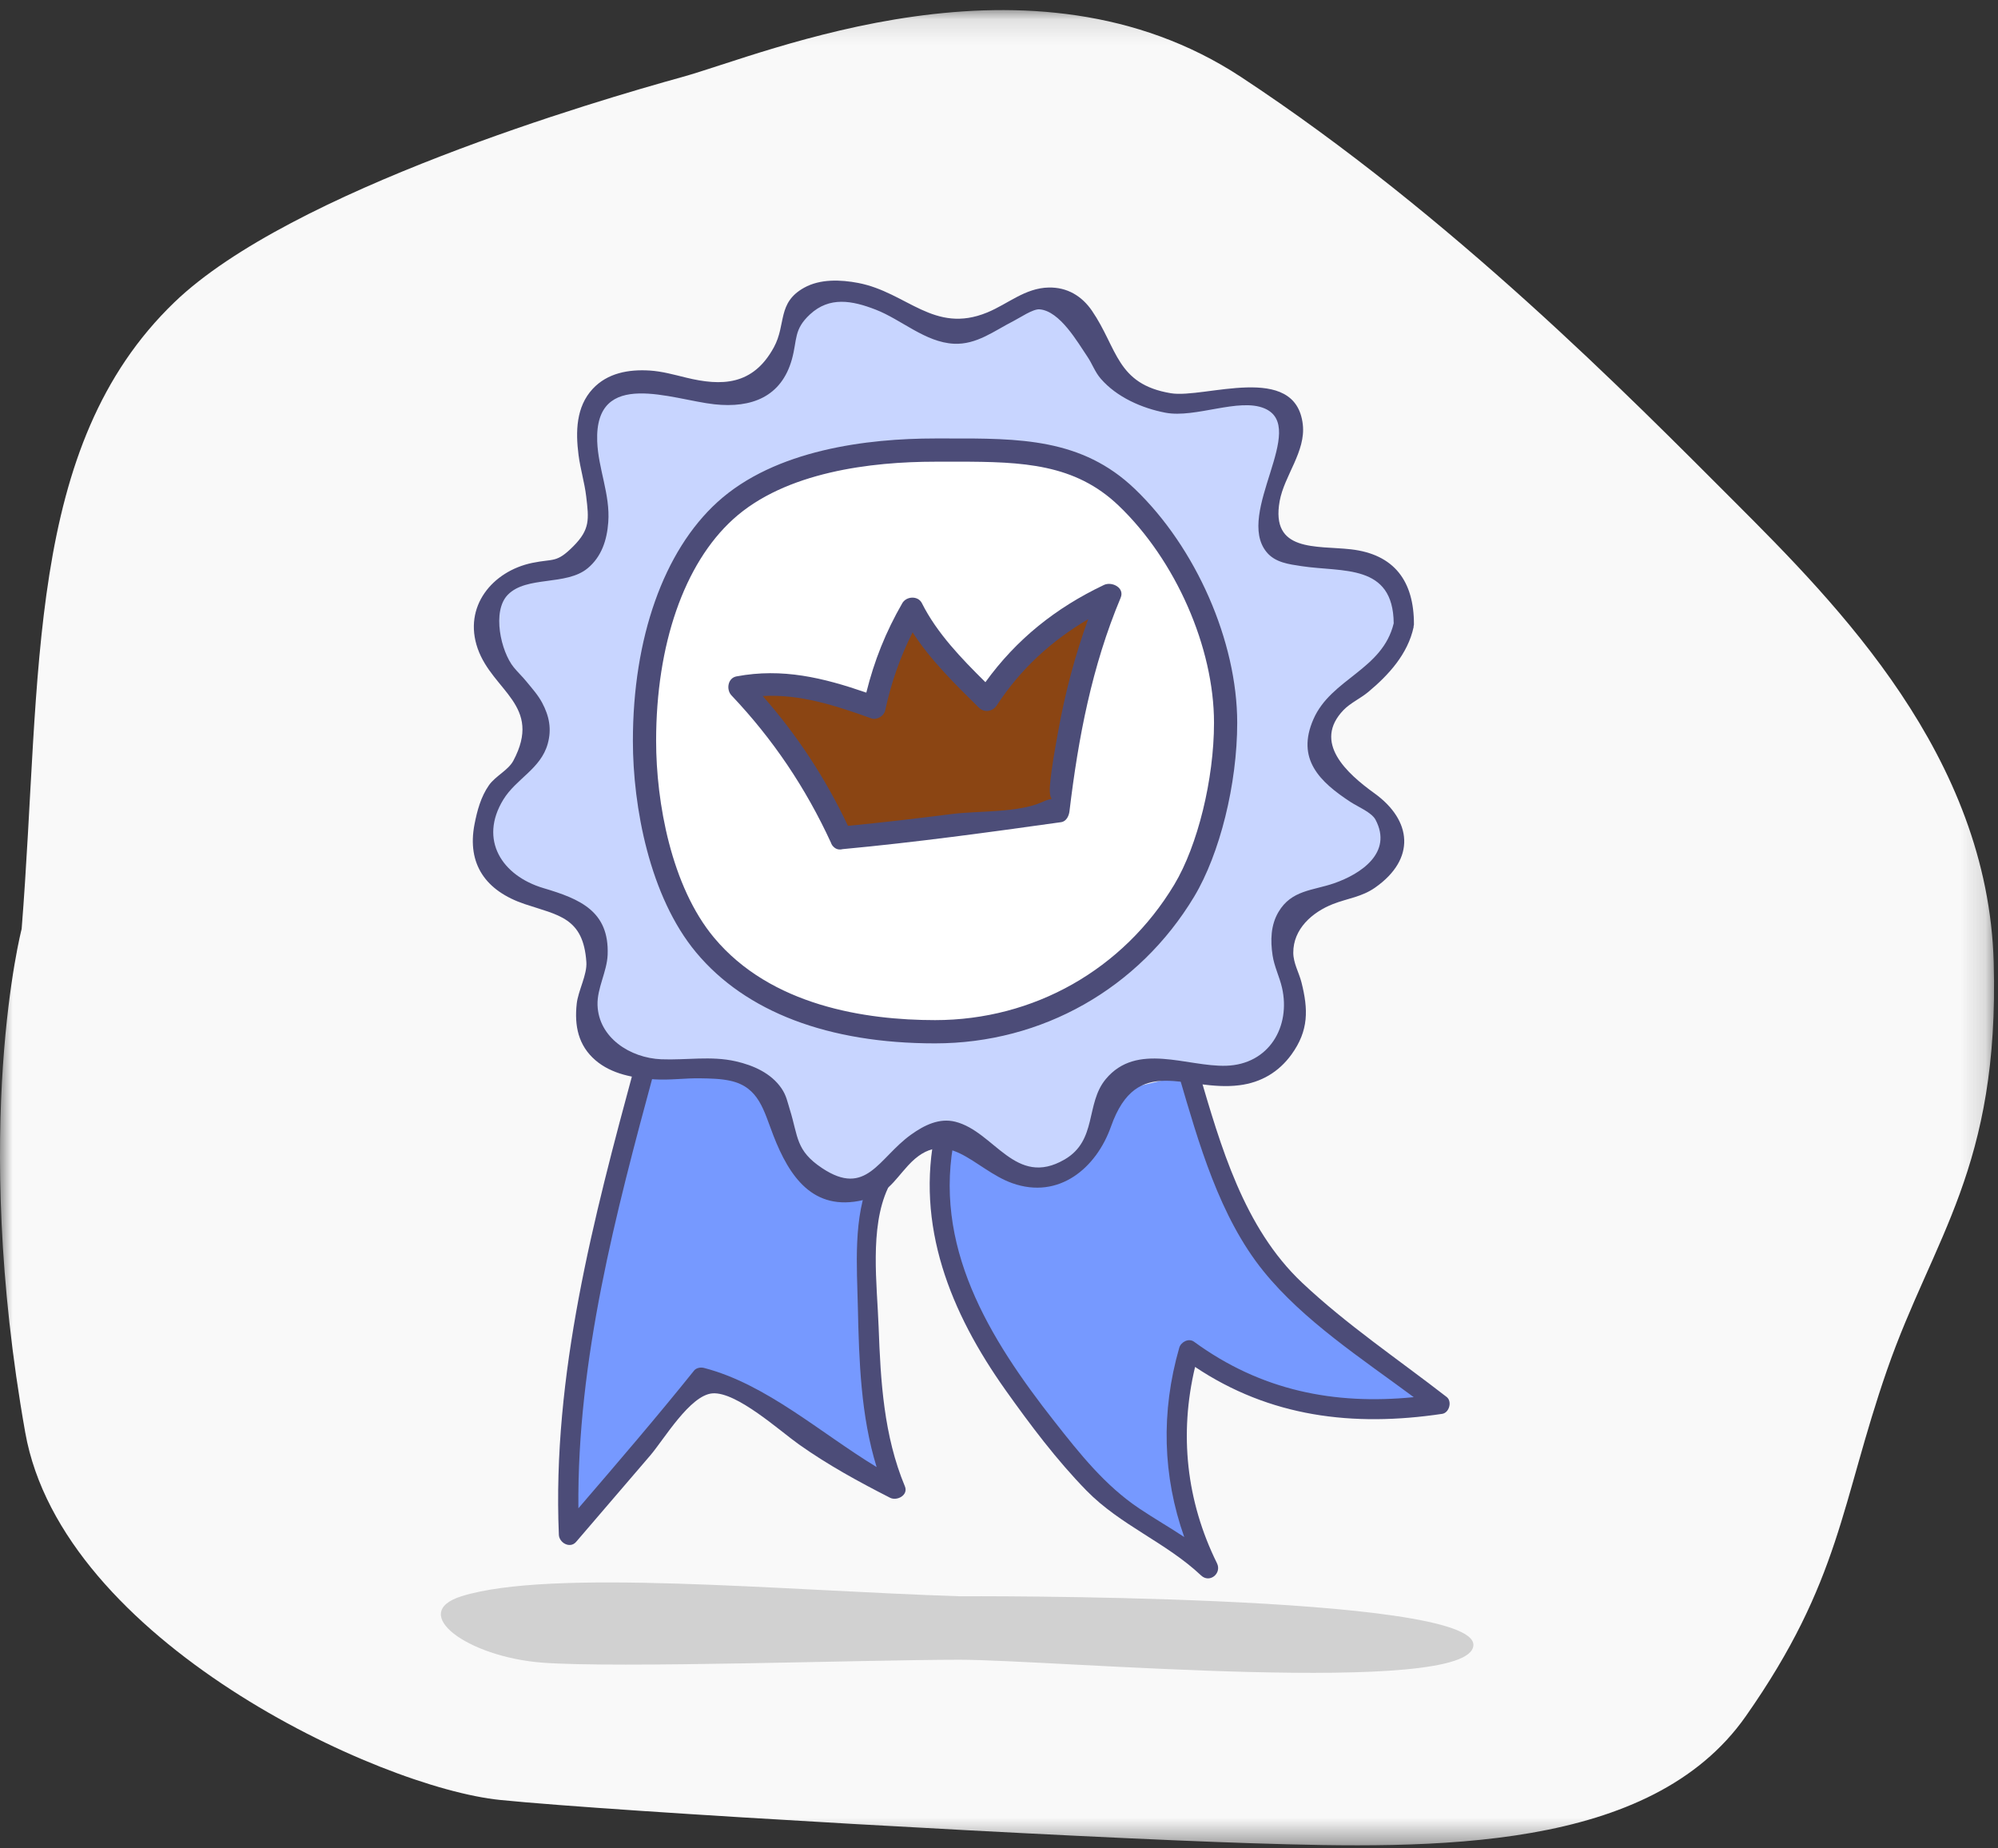 <?xml version="1.0" encoding="UTF-8"?>
<svg width="80px" height="74px" viewBox="0 0 80 74" version="1.1" xmlns="http://www.w3.org/2000/svg" xmlns:xlink="http://www.w3.org/1999/xlink">
    <rect x="0" y="0" width="80" height="74" fill="#333333" stroke="none"/>
    <!-- Generator: sketchtool 52.1 (67048) - http://www.bohemiancoding.com/sketch -->
    <title>96232CAF-EF15-4746-96D5-E3EA6A4C6FEB</title>
    <desc>Created with sketchtool.</desc>
    <defs>
        <polygon id="path-1" points="0 0.123 79.842 0.123 79.842 73.596 0 73.596"></polygon>
    </defs>
    <g id="Peeranha" stroke="none" stroke-width="1" fill="none" fill-rule="evenodd">
        <g id="Peerania_LK_awards" transform="translate(-267, -294)">
            <g id="Group-28-2" transform="translate(267, 294)">
                <g id="Group-3" transform="translate(0, 0.281)">
                    <mask id="mask-2" fill="white">
                        <use xlink:href="#path-1"></use>
                    </mask>
                    <g id="Clip-2"></g>
                    <!-- main shadow -->
                    <path d="M0.867,36.908 C1.675,26.722 0.983,17.595 6.985,11.818 C11.648,7.331 23.955,3.731 27.303,2.806 C30.651,1.882 41.271,-2.739 49.698,2.806 C58.126,8.352 65.283,15.638 69.439,19.794 C73.594,23.949 79.597,30.001 79.828,38.24 C80.059,46.478 77.404,49.251 75.557,54.566 C73.71,59.881 73.71,63 69.9,68.43 C66.091,73.86 57.433,73.745 50.16,73.514 C42.887,73.283 24.752,72.256 20.03,71.78 C15.162,71.291 2.491,65.405 1.011,57.07 C-1.177,44.755 0.867,36.908 0.867,36.908" id="Fill-1" fill="#F9F9F9" mask="url(#mask-2)"></path>
                </g>
                <!-- left ribbon -->
                <path d="M25.806,42.773 C24.257,48.482 22.445,55.423 22.78,61.444 C24.429,59.523 26.078,57.603 27.726,55.682 C27.831,55.56 27.93,55.212 28.079,55.154 C28.269,55.08 28.494,55.351 28.689,55.413 C30.287,55.915 31.565,57.093 32.965,58.014 C33.882,58.618 34.863,59.116 35.842,59.613 C35.18,58.204 34.993,56.624 34.88,55.072 C34.749,53.256 34.709,51.432 34.761,49.611 C34.783,48.869 35.168,47.302 35.2,47.371 L33.533,44.488 L29.291,41.001 L25.806,42.773 Z" id="Fill-4" fill="#7699FF"></path>
                <!-- right ribbon -->
                <path d="M37.851,45.346 C37.68,46.013 37.588,46.7 37.576,47.389 C37.541,49.335 38.154,51.252 39.062,52.973 C39.971,54.694 41.169,56.243 42.387,57.762 C43.152,58.715 43.938,59.672 44.92,60.401 C46.047,61.239 47.415,61.765 48.379,62.787 C47.661,61.418 47.08,59.782 47.119,58.237 C47.157,56.714 47.113,55.531 47.606,54.065 C50.434,56.24 53.685,56.872 57.638,56.212 C55.835,54.812 55.308,54.402 53.505,53.001 C52.565,52.27 51.615,51.53 50.87,50.601 C50.159,49.713 49.656,48.679 49.203,47.637 C48.512,46.049 48.092,44.66 47.606,42.997" id="Fill-6" fill="#7699FF"></path>
                <!-- rim shadow -->
                <path d="M56.21,25.002 C56.291,23.81 55.843,22.769 54.687,22.471 C53.986,22.29 51.51,22.459 51.058,21.894 C50.654,21.389 50.747,20.074 50.93,19.698 C51.256,19.029 51.495,18.209 51.715,17.497 C51.968,16.678 51.399,15.949 50.186,15.869 C49.253,15.807 48.367,16.264 47.433,16.222 C46.795,16.194 45.021,15.846 44.183,14.673 C43.847,14.203 43.795,13.604 43.584,13.065 C43.162,11.991 42.269,11.595 40.991,12.189 C40.513,12.411 39.805,12.817 39.348,13.078 C37.966,13.867 36.987,12.857 35.688,12.212 C34.388,11.567 32.498,11.233 31.754,12.479 C31.302,13.235 31.527,14.263 31.053,15.006 C30.384,16.056 28.826,15.915 27.627,15.578 C26.429,15.242 24.968,14.898 24.081,15.772 C23.205,16.635 23.504,18.079 23.786,19.276 C24.067,20.473 24.121,22.023 23.047,22.619 C22.397,22.979 21.583,22.816 20.871,23.028 C19.774,23.354 19.097,24.684 19.477,25.764 C19.958,27.133 21.793,27.984 21.614,29.424 C21.505,30.299 20.676,30.865 20.046,31.481 C19.416,32.097 19.291,33.836 19.291,33.836 C19.173,34.809 20.409,35.677 21.367,35.883 C22.324,36.088 23.34,36.26 23.769,37.141 C24.38,38.394 23.178,39.861 23.508,41.216 C23.866,42.685 25.748,42.904 27.255,42.793 C28.761,42.681 30.708,42.81 31.182,44.246 C31.305,44.62 31.294,45.025 31.366,45.413 C31.56,46.453 32.274,47.442 33.306,47.673 C34.338,47.904 35.623,47.445 36.008,46.46 C36.235,45.878 37.091,45.586 37.44,45.353 C37.981,44.992 38.305,45.364 38.845,45.726 C39.385,46.089 39.828,46.594 40.407,46.892 C41.772,47.593 43.683,46.723 44.052,45.233 C44.169,44.76 44.153,44.25 44.358,43.808 C44.926,42.586 46.661,42.644 47.977,42.931 C49.293,43.218 50.616,43.134 51.361,42.011 C52.202,40.748 52.001,40.18 51.639,39.206 C51.277,38.233 51.035,37.06 51.816,36.376 C52.637,35.656 53.362,35.973 54.341,35.491 C55.418,34.962 56.412,33.823 55.633,32.837 C55.176,32.26 55.002,32.233 53.524,31.276 C52.069,30.336 52.863,28.237 54.266,27.606 C54.266,27.606 56.13,26.195 56.21,25.002" id="Fill-8" fill="#FFFFFF"></path>
                <!-- rim -->
                <path d="M56.21,25.002 C56.291,23.81 55.843,22.769 54.687,22.471 C53.986,22.29 51.51,22.459 51.058,21.894 C50.654,21.389 50.747,20.074 50.93,19.698 C51.256,19.029 51.495,18.209 51.715,17.497 C51.968,16.678 51.399,15.949 50.186,15.869 C49.253,15.807 48.367,16.264 47.433,16.222 C46.795,16.194 45.021,15.846 44.183,14.673 C43.847,14.203 43.795,13.604 43.584,13.065 C43.162,11.991 42.269,11.595 40.991,12.189 C40.513,12.411 39.805,12.817 39.348,13.078 C37.966,13.867 36.987,12.857 35.688,12.212 C34.388,11.567 32.498,11.233 31.754,12.479 C31.302,13.235 31.527,14.263 31.053,15.006 C30.384,16.056 28.826,15.915 27.627,15.578 C26.429,15.242 24.968,14.898 24.081,15.772 C23.205,16.635 23.504,18.079 23.786,19.276 C24.067,20.473 24.121,22.023 23.047,22.619 C22.397,22.979 21.583,22.816 20.871,23.028 C19.774,23.354 19.097,24.684 19.477,25.764 C19.958,27.133 21.793,27.984 21.614,29.424 C21.505,30.299 20.676,30.865 20.046,31.481 C19.416,32.097 19.291,33.836 19.291,33.836 C19.173,34.809 20.409,35.677 21.367,35.883 C22.324,36.088 23.34,36.26 23.769,37.141 C24.38,38.394 23.178,39.861 23.508,41.216 C23.866,42.685 25.748,42.904 27.255,42.793 C28.761,42.681 30.708,42.81 31.182,44.246 C31.305,44.62 31.294,45.025 31.366,45.413 C31.56,46.453 32.274,47.442 33.306,47.673 C34.338,47.904 35.623,47.445 36.008,46.46 C36.235,45.878 37.091,45.586 37.44,45.353 C37.981,44.992 38.305,45.364 38.845,45.726 C39.385,46.089 39.828,46.594 40.407,46.892 C41.772,47.593 43.683,46.723 44.052,45.233 C44.169,44.76 44.153,44.25 44.358,43.808 C44.926,42.586 46.661,42.644 47.977,42.931 C49.293,43.218 50.616,43.134 51.361,42.011 C52.202,40.748 52.001,40.18 51.639,39.206 C51.277,38.233 51.035,37.06 51.816,36.376 C52.637,35.656 53.362,35.973 54.341,35.491 C55.418,34.962 56.412,33.823 55.633,32.837 C55.176,32.26 55.002,32.233 53.524,31.276 C52.069,30.336 52.863,28.237 54.266,27.606 C54.266,27.606 56.13,26.195 56.21,25.002" id="Fill-10" fill="#C8D5FF"></path>
                <!-- rim border -->
                <path d="M52.59,28.792 C51.891,30.388 52.839,31.301 54.091,32.117 C54.36,32.292 54.922,32.525 55.076,32.817 C55.777,34.141 54.482,34.992 53.416,35.362 C52.567,35.656 51.711,35.628 51.19,36.511 C50.877,37.04 50.865,37.652 50.954,38.246 C51.022,38.699 51.231,39.103 51.332,39.543 C51.687,41.095 50.817,42.614 49.093,42.667 C47.523,42.714 45.518,41.703 44.273,43.204 C43.455,44.191 43.944,45.654 42.626,46.42 C40.655,47.565 39.822,45.303 38.25,44.908 C37.615,44.749 37.013,45.04 36.475,45.427 C35.175,46.36 34.692,47.945 32.918,46.766 C31.854,46.059 31.964,45.507 31.627,44.428 C31.528,44.112 31.487,43.857 31.289,43.569 C30.869,42.959 30.162,42.65 29.464,42.49 C28.474,42.263 27.476,42.448 26.479,42.408 C25.224,42.356 23.966,41.538 23.925,40.236 C23.904,39.561 24.303,38.903 24.33,38.223 C24.397,36.482 23.229,35.99 21.762,35.556 C20.094,35.061 19.167,33.617 20.154,32.01 C20.669,31.171 21.651,30.783 21.931,29.777 C22.095,29.187 21.992,28.669 21.708,28.135 C21.539,27.818 21.301,27.558 21.076,27.282 C20.916,27.085 20.73,26.911 20.57,26.715 C20.057,26.086 19.687,24.47 20.334,23.81 C21.088,23.041 22.669,23.463 23.53,22.75 C24.088,22.287 24.303,21.62 24.355,20.907 C24.438,19.794 23.95,18.764 23.912,17.666 C23.809,14.721 26.906,16.002 28.606,16.186 C30.094,16.347 31.291,15.886 31.709,14.38 C31.928,13.59 31.772,13.197 32.433,12.585 C33.213,11.864 34.113,12.027 35.065,12.397 C36.093,12.796 37.048,13.703 38.191,13.761 C39.103,13.808 39.811,13.242 40.583,12.851 C40.829,12.727 41.357,12.364 41.622,12.384 C42.441,12.447 43.157,13.718 43.536,14.274 C43.739,14.573 43.834,14.882 44.074,15.16 C44.711,15.898 45.722,16.344 46.667,16.523 C47.865,16.75 49.606,15.916 50.63,16.35 C52.403,17.102 49.447,20.545 50.71,22.098 C51.055,22.524 51.61,22.589 52.119,22.666 C53.755,22.915 55.783,22.553 55.804,24.954 C55.353,26.824 53.303,27.163 52.59,28.792 M54.787,27.701 C55.612,27.013 56.367,26.18 56.6,25.11 C56.603,25.095 56.599,25.083 56.601,25.069 C56.604,25.046 56.614,25.028 56.614,25.002 C56.62,23.267 55.827,22.188 54.084,21.991 C52.705,21.836 50.869,22.116 51.237,20.064 C51.42,19.045 52.29,18.074 52.164,16.99 C51.872,14.484 48.229,15.967 46.881,15.743 C44.697,15.38 44.749,13.943 43.724,12.443 C43.314,11.845 42.727,11.496 41.99,11.511 C41.043,11.53 40.355,12.171 39.526,12.511 C37.391,13.387 36.317,11.703 34.363,11.328 C33.663,11.194 32.841,11.16 32.197,11.519 C31.109,12.125 31.489,12.981 30.985,13.906 C30.146,15.443 28.888,15.463 27.471,15.118 C26.99,15.001 26.505,14.864 26.008,14.834 C25.17,14.783 24.324,14.931 23.732,15.568 C23.061,16.289 23.046,17.288 23.164,18.209 C23.235,18.769 23.404,19.309 23.471,19.871 C23.581,20.788 23.63,21.192 22.957,21.869 C22.274,22.554 22.176,22.356 21.313,22.535 C19.714,22.866 18.537,24.288 19.128,25.968 C19.728,27.673 21.737,28.235 20.553,30.457 C20.349,30.839 19.836,31.067 19.576,31.439 C19.254,31.901 19.107,32.448 19,32.996 C18.69,34.592 19.446,35.67 21.012,36.195 C22.354,36.645 23.358,36.728 23.478,38.516 C23.513,39.027 23.149,39.661 23.092,40.184 C22.995,41.065 23.153,41.855 23.842,42.447 C24.492,43.005 25.383,43.162 26.216,43.212 C26.824,43.249 27.429,43.159 28.037,43.17 C28.43,43.176 28.864,43.183 29.249,43.27 C30.393,43.526 30.577,44.457 30.969,45.467 C31.601,47.09 32.547,48.518 34.561,48.044 C35.519,47.819 35.761,47.316 36.357,46.664 C37.894,44.982 38.993,46.825 40.536,47.37 C42.406,48.031 43.899,46.756 44.484,45.1 C45.529,42.145 47.49,43.721 49.627,43.447 C50.493,43.337 51.198,42.923 51.711,42.216 C52.408,41.252 52.383,40.407 52.111,39.328 C52.01,38.93 51.785,38.565 51.783,38.141 C51.779,37.198 52.531,36.523 53.373,36.193 C53.966,35.961 54.526,35.912 55.069,35.528 C56.692,34.385 56.539,32.846 55.035,31.761 C53.921,30.958 52.551,29.719 53.795,28.426 C54.068,28.143 54.479,27.958 54.787,27.701" id="Fill-12" fill="#4C4C78"></path>
                <!-- inner circle -->
                <path d="M49.074,28.937 C49.074,31.129 48.469,33.904 47.416,35.655 C45.382,39.041 41.675,41.306 37.44,41.306 C33.847,41.306 30.364,40.394 28.23,37.833 C26.548,35.814 25.806,32.498 25.806,29.663 C25.806,26.246 26.697,22.575 29.038,20.445 C31.104,18.566 34.428,18.019 37.44,18.019 C40.558,18.019 43.024,17.908 45.113,19.906 C47.329,22.026 49.074,25.627 49.074,28.937" id="Fill-14" fill="#FFFFFF"></path>
                <!-- inner circle border -->
                <path d="M47.018,35.415 C44.976,38.812 41.396,40.84 37.44,40.84 C34.658,40.84 30.864,40.267 28.587,37.535 C26.879,35.486 26.271,32.124 26.271,29.662 C26.271,25.804 27.393,22.57 29.351,20.79 C31.446,18.884 34.906,18.484 37.44,18.484 L37.909,18.484 C38.06,18.483 38.207,18.483 38.354,18.483 C40.958,18.483 43.042,18.569 44.791,20.243 C47.075,22.427 48.609,25.921 48.609,28.937 C48.609,31.193 47.955,33.856 47.018,35.415 M45.434,19.57 C43.317,17.544 40.817,17.547 37.908,17.554 L37.44,17.554 C34.742,17.554 31.04,17.996 28.726,20.101 C26.575,22.058 25.341,25.542 25.341,29.662 C25.341,32.288 26.006,35.891 27.873,38.131 C29.858,40.512 33.166,41.771 37.44,41.771 C41.725,41.771 45.604,39.574 47.815,35.895 C48.845,34.179 49.538,31.383 49.538,28.937 C49.538,25.683 47.888,21.919 45.434,19.57" id="Fill-16" fill="#4C4C78"></path>
                <!-- left ribbon border -->
                <path d="M35.18,53.123 C35.119,51.437 34.812,49.161 35.549,47.575 C35.767,47.107 35.071,46.695 34.851,47.167 C34.145,48.688 34.315,50.742 34.349,52.343 C34.396,54.483 34.466,56.681 35.1,58.733 C32.848,57.367 30.685,55.411 28.186,54.764 C28.058,54.731 27.882,54.758 27.793,54.868 C26.289,56.741 24.725,58.562 23.159,60.384 C23.102,54.432 24.65,48.589 26.196,42.88 C26.332,42.377 25.553,42.163 25.417,42.665 C23.761,48.779 22.105,55.055 22.377,61.444 C22.39,61.767 22.825,62.011 23.067,61.729 C24.055,60.577 25.044,59.425 26.033,58.272 C26.585,57.63 27.631,55.845 28.533,55.782 C29.498,55.715 31.233,57.292 31.984,57.823 C33.147,58.647 34.369,59.315 35.638,59.962 C35.914,60.103 36.379,59.859 36.232,59.505 C35.386,57.475 35.259,55.301 35.18,53.123" id="Fill-18" fill="#4C4C78"></path>
                <!-- right ribbon border -->
                <path d="M57.924,55.927 C55.998,54.431 53.907,53.024 52.135,51.351 C49.797,49.145 48.877,45.886 47.996,42.89 C47.849,42.392 47.069,42.604 47.217,43.105 C47.995,45.749 48.819,48.701 50.585,50.886 C52.186,52.869 54.525,54.391 56.606,55.935 C53.42,56.25 50.489,55.673 47.81,53.716 C47.593,53.558 47.282,53.728 47.217,53.958 C46.478,56.529 46.554,59.096 47.417,61.535 C46.829,61.145 46.217,60.794 45.62,60.394 C44.243,59.474 43.23,58.193 42.217,56.905 C39.612,53.592 37.296,49.851 38.241,45.454 C38.35,44.946 37.571,44.729 37.461,45.238 C36.639,49.064 38.059,52.548 40.259,55.648 C41.249,57.041 42.305,58.448 43.499,59.671 C44.86,61.065 46.686,61.748 48.092,63.073 C48.435,63.395 48.929,62.991 48.727,62.582 C47.498,60.097 47.211,57.399 47.851,54.724 C50.849,56.728 54.17,57.136 57.745,56.603 C58.03,56.56 58.151,56.104 57.924,55.927" id="Fill-20" fill="#4C4C78"></path>
                <!-- crown -->
                <path d="M33.682,33.546 C32.704,31.312 31.317,29.258 29.61,27.518 C31.397,27.047 33.269,27.688 35.006,28.321 C35.258,26.926 35.775,25.581 36.521,24.378 C36.923,25.367 38.751,27.267 39.518,28.01 C40.642,26.178 42.323,24.751 44.432,23.81 C43.228,26.542 42.713,29.467 42.368,32.476 C42.368,32.476 36.623,33.285 33.682,33.546" id="Fill-22" fill="#8b4513"></path>
                <!-- crown border -->
                <path d="M42.372,29.266 C42.244,29.982 42.103,30.712 42.041,31.439 C41.971,32.263 42.385,31.815 41.728,32.11 C40.753,32.549 39.18,32.453 38.114,32.589 C36.729,32.764 35.343,32.929 33.952,33.062 C33.052,31.157 31.922,29.437 30.54,27.865 C32.045,27.784 33.448,28.244 34.885,28.759 C35.107,28.838 35.395,28.669 35.444,28.441 C35.682,27.326 36.041,26.311 36.54,25.315 C37.263,26.435 38.267,27.415 39.197,28.332 C39.414,28.546 39.751,28.485 39.911,28.24 C40.874,26.767 42.106,25.653 43.571,24.788 C43.042,26.243 42.648,27.732 42.372,29.266 M44.203,23.418 C42.267,24.337 40.693,25.598 39.456,27.311 C38.497,26.363 37.512,25.345 36.913,24.148 C36.758,23.838 36.291,23.866 36.128,24.148 C35.464,25.299 35.003,26.456 34.687,27.729 C32.966,27.135 31.33,26.733 29.489,27.079 C29.138,27.144 29.07,27.609 29.288,27.839 C30.951,29.593 32.262,31.544 33.272,33.738 C33.292,33.804 33.331,33.861 33.382,33.907 C33.481,34.006 33.612,34.028 33.737,33.995 C36.663,33.722 39.579,33.323 42.488,32.915 C42.7,32.885 42.801,32.658 42.822,32.476 C43.174,29.534 43.72,26.674 44.871,23.931 C45.041,23.526 44.515,23.269 44.203,23.418" id="Fill-24" fill="#4C4D78"></path>
                <!-- bottom shadow -->
                <path d="M38.42,63.906 C31.29,63.675 22.054,62.786 18.476,63.906 C16.336,64.575 18.706,66.332 21.708,66.563 C24.709,66.794 34.7,66.447 38.42,66.447 C42.141,66.447 58.88,67.949 58.995,65.869 C59.11,63.79 38.42,63.906 38.42,63.906" id="Fill-26" fill="#D1D1D1"></path>
            </g>
        </g>
    </g>
</svg>